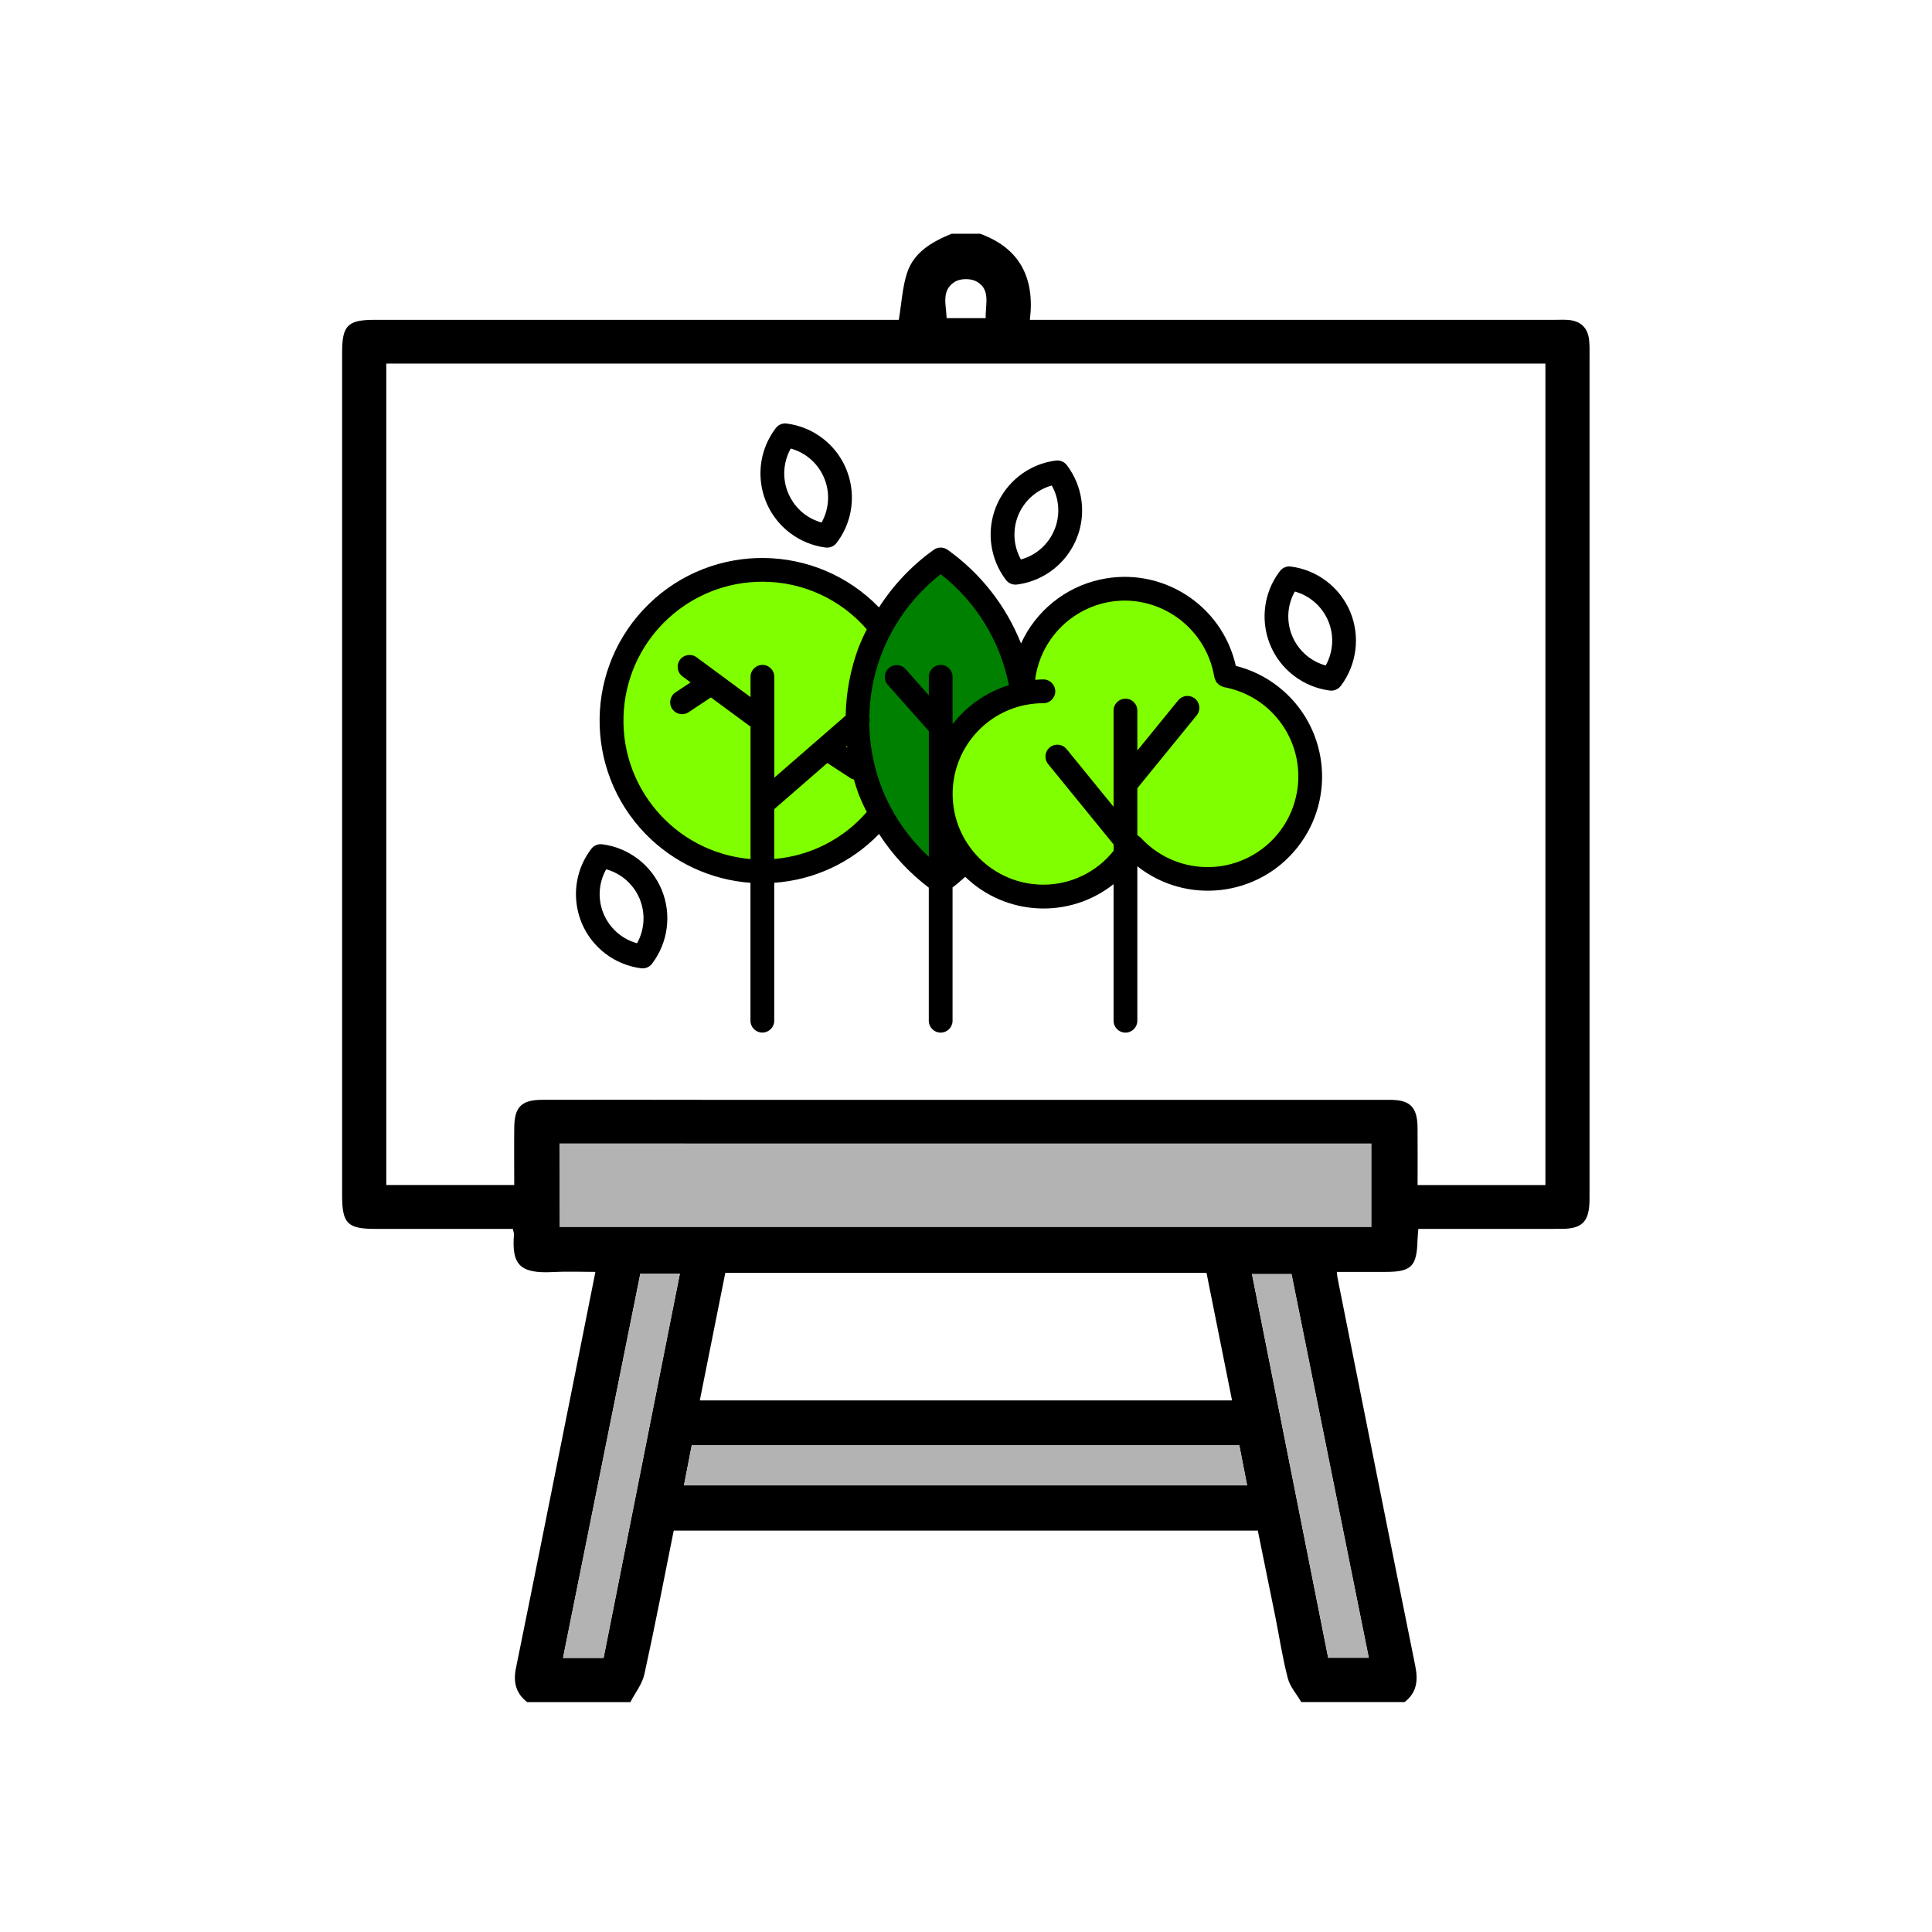 <?xml version="1.0" encoding="utf-8"?>
<!-- Generator: Adobe Illustrator 24.0.0, SVG Export Plug-In . SVG Version: 6.00 Build 0)  -->
<svg version="1.1" id="Layer_1" xmlns="http://www.w3.org/2000/svg" xmlns:xlink="http://www.w3.org/1999/xlink" x="0px" y="0px"
	 viewBox="0 0 500 500" style="enable-background:new 0 0 500 500;" xml:space="preserve">
<style type="text/css">
	.st0{fill:#B3B3B3;}
	.st1{fill:#7FFF00;}
	.st2{fill:#008000;}
</style>
<g>
	<rect x="138.94" y="289.97" class="st0" width="221.43" height="32.83"/>
	<g>
		<path d="M163.14,440.5c-8.91,0-17.81,0-26.72,0c-2.93-2.29-3.63-5.16-2.89-8.8c5.1-25.05,10.09-50.12,15.11-75.19
			c1.8-9.01,3.59-18.02,5.45-27.34c-3.92,0-7.39-0.16-10.83,0.03c-8.99,0.51-10.83-2.11-10.25-9.75c0.03-0.35-0.15-0.71-0.3-1.41
			c-1.29,0-2.63,0-3.97,0c-10.51,0-21.02,0-31.54,0c-7.26,0-8.66-1.38-8.66-8.65c0-72.72,0-145.44,0-218.15
			c0-7.04,1.44-8.47,8.46-8.47c43.9,0,87.81,0,131.71,0c1.43,0,2.87,0,3.9,0c0.74-4.42,0.93-8.43,2.13-12.12
			c1.78-5.43,6.5-8.08,11.51-10.15c2.47,0,4.95,0,7.42,0c10.31,3.76,14.17,11.49,12.86,22.27c2.12,0,3.59,0,5.05,0
			c43.65,0,87.31,0,130.96,0c1.11,0,2.23-0.06,3.34,0.03c3.13,0.27,5.01,1.96,5.37,5.11c0.17,1.47,0.12,2.96,0.12,4.44
			c0,71.97,0,143.95,0,215.92c0,0.87,0.01,1.73-0.01,2.6c-0.11,5.29-1.94,7.14-7.17,7.16c-5.94,0.03-11.87,0.01-17.81,0.01
			c-6.41,0-12.82,0-19.31,0c-0.09,1.19-0.2,2.04-0.22,2.9c-0.18,6.85-1.57,8.23-8.35,8.23c-4.15,0-8.31,0-12.53,0
			c0.09,0.81,0.11,1.18,0.18,1.54c6.68,33.42,13.32,66.85,20.09,100.26c0.78,3.83,0.52,7.02-2.74,9.53c-8.91,0-17.81,0-26.72,0
			c-1.2-2.05-2.93-3.97-3.5-6.18c-1.37-5.25-2.17-10.64-3.24-15.97c-1.5-7.45-3.03-14.89-4.52-22.23c-50.64,0-100.83,0-151.16,0
			c-2.51,12.45-4.87,24.81-7.58,37.1C166.24,435.79,164.4,438.08,163.14,440.5z M144.81,317.58c70.17,0,140.09,0,210.14,0
			c0-7.26,0-14.23,0-21.64c-6.69,0-13.09,0-19.49,0c-42.79,0-115.27,0-158.06-0.01c-4.67,0-7.37-2.06-7.27-5.48
			c0.1-3.7,2.61-5.81,7.08-5.81c50.95-0.01,131.59-0.01,182.54,0c5.2,0,7.06,1.89,7.11,7.2c0.05,4.9,0.01,9.81,0.01,14.85
			c11.29,0,22.12,0,33.08,0c0-70.97,0-141.73,0-212.6c-100.15,0-200.02,0-299.98,0c0,70.98,0,141.75,0,212.59
			c11.11,0,21.93,0,33.11,0c0-5.13-0.05-10.06,0.01-14.98c0.07-5.26,1.92-7.06,7.24-7.07c13.73-0.02,27.45-0.02,41.18,0
			c4.71,0.01,7.32,2.18,7.3,5.97c-0.02,3.38-2.69,5.31-7.45,5.32c-10.88,0.01-21.77,0-32.65,0c-1.3,0-2.6,0-3.92,0
			C144.81,303.52,144.81,310.51,144.81,317.58z M181.11,362.42c46,0,91.72,0,137.74,0c-2.24-11.16-4.43-22.12-6.61-33.02
			c-41.71,0-83.08,0-124.53,0C185.49,340.47,183.32,351.35,181.11,362.42z M177.01,384.41c48.64,0,96.9,0,145.74,0
			c-0.71-3.66-1.36-6.96-2.02-10.36c-47.43,0-94.48,0-141.71,0C178.35,377.53,177.7,380.88,177.01,384.41z M165.72,329.62
			c-6.67,33.15-13.31,66.17-20.01,99.44c3.82,0,6.99,0,10.5,0c6.57-33.09,13.12-66.1,19.74-99.44
			C172.21,329.62,169.29,329.62,165.72,329.62z M354.24,429.03c-6.71-33.35-13.37-66.42-20-99.3c-3.59,0-6.6,0-10.23,0
			c6.63,33.37,13.18,66.35,19.72,99.3C347.34,429.03,350.51,429.03,354.24,429.03z M244.99,82.33c3.46,0,6.7,0,10.11,0
			c-0.12-3.6,1.4-7.49-2.49-9.54c-1.44-0.76-4.06-0.73-5.44,0.1C243.52,75.1,244.86,78.86,244.99,82.33z"/>
		<path class="st0" d="M177.01,384.41c0.69-3.53,1.34-6.88,2.02-10.36c47.23,0,94.28,0,141.71,0c0.66,3.4,1.31,6.7,2.02,10.36
			C273.91,384.41,225.65,384.41,177.01,384.41z"/>
		<path class="st0" d="M165.72,329.62c3.56,0,6.49,0,10.23,0c-6.62,33.34-13.17,66.35-19.74,99.44c-3.51,0-6.68,0-10.5,0
			C152.41,395.79,159.05,362.77,165.72,329.62z"/>
		<path class="st0" d="M354.24,429.03c-3.73,0-6.9,0-10.5,0c-6.55-32.96-13.1-65.93-19.72-99.3c3.63,0,6.64,0,10.23,0
			C340.87,362.61,347.53,395.68,354.24,429.03z"/>
		<g>
			<circle class="st1" cx="196.8" cy="186.59" r="40"/>
			<path class="st2" d="M243.03,226.6c0,0-47.52-32.04,0-81.8C285.66,172.23,254.89,217.28,243.03,226.6z"/>
			<path class="st1" d="M291.28,221.73c0,0-8.28,10.45-21.68,10.45c-13.41,0-25.61-10.01-25.61-26.08s13.46-27.38,20.72-27.38
				c1.86-9.88,6.32-25.4,25.4-25.4s27.23,17.62,27.23,20.18c4.89,3.26,21.77,8.62,21.77,27.71s-16.18,26.08-25.02,26.08
				C305.22,227.3,291.28,221.73,291.28,221.73z"/>
			<g>
				<path d="M194.22,228.47v35.64c-0.02,1.7,1.33,3.1,3.03,3.12c1.7,0.02,3.1-1.33,3.12-3.03c0-0.03,0-0.06,0-0.09v-35.65
					c10.29-0.71,19.96-5.21,27.12-12.63c3.45,5.35,7.81,10.05,12.88,13.89v34.4c-0.02,1.7,1.33,3.1,3.03,3.12
					c1.7,0.02,3.1-1.33,3.12-3.03c0-0.03,0-0.06,0-0.09v-34.45c1.13-0.85,2.21-1.8,3.28-2.75c10.51,10.16,26.92,10.97,38.39,1.9
					v35.3c-0.02,1.7,1.33,3.1,3.03,3.12s3.1-1.33,3.12-3.03c0-0.03,0-0.06,0-0.09v-39.93c12.82,10.09,31.4,7.87,41.49-4.95
					c10.09-12.82,7.87-31.4-4.95-41.49c-3.26-2.57-7.02-4.42-11.05-5.43c-3.57-15.89-19.34-25.88-35.23-22.31
					c-9,2.02-16.53,8.13-20.36,16.51c-3.87-9.75-10.48-18.17-19.02-24.25c-1.06-0.75-2.49-0.75-3.55,0
					c-5.64,4.03-10.45,9.09-14.19,14.92c-16.19-16.69-42.84-17.09-59.52-0.91s-17.09,42.84-0.91,59.52
					C174.25,223.21,183.92,227.72,194.22,228.47L194.22,228.47z M200.37,222.3v-12.89l13.74-11.94l6.23,4.06
					c0.2,0.09,0.42,0.15,0.64,0.19c0.36,1.23,0.73,2.45,1.18,3.66c0.64,1.63,1.36,3.22,2.16,4.77
					C218.24,217.17,209.64,221.53,200.37,222.3z M219.22,193.03c0.02,0.15,0.04,0.3,0.06,0.45l-0.33-0.22L219.22,193.03z
					 M291.07,155.43c11.54,0.06,21.34,8.45,23.2,19.84c0.01,0.04,0.03,0.07,0.04,0.11c0.13,0.38,0.28,0.75,0.45,1.1
					c0.11,0.15,0.24,0.28,0.38,0.41c0.13,0.15,0.28,0.29,0.43,0.42c0.16,0.09,0.33,0.17,0.51,0.24c0.19,0.1,0.39,0.18,0.59,0.24
					l0.09,0.04c12.75,2.34,21.2,14.57,18.86,27.33s-14.57,21.2-27.33,18.86c-5.03-0.92-9.62-3.46-13.07-7.23
					c-0.13-0.12-0.28-0.23-0.43-0.32c-0.09-0.09-0.18-0.17-0.28-0.25c-0.04-0.02-0.08-0.02-0.13-0.04l-0.04-0.03v-12.16l15.42-18.93
					c1.03-1.35,0.77-3.28-0.58-4.32c-1.29-0.99-3.13-0.8-4.2,0.43l-10.64,13.06v-10.29c0.02-1.7-1.33-3.1-3.03-3.12
					c-1.7-0.02-3.1,1.33-3.12,3.03c0,0.03,0,0.06,0,0.09v24.86l-12.17-14.95c-1.08-1.31-3.02-1.51-4.33-0.43
					c-1.31,1.07-1.51,3-0.44,4.31l16.95,20.82v1.63c-4.4,5.55-11.1,8.78-18.19,8.77c-12.97-0.01-23.48-10.53-23.47-23.5
					c0.01-11.07,7.74-20.63,18.56-22.95l0.1-0.02c1.59-0.32,3.2-0.49,4.82-0.49c1.7,0,3.08-1.38,3.08-3.08
					c0-1.7-1.38-3.07-3.08-3.08c-0.72,0-1.43,0.06-2.13,0.11C269.36,164.26,279.29,155.48,291.07,155.43z M243.46,148.61
					c9.15,7.13,15.41,17.32,17.64,28.7c-5.78,1.79-10.86,5.32-14.57,10.11V175.2c0.02-1.7-1.33-3.1-3.03-3.12
					c-1.7-0.02-3.1,1.33-3.12,3.03c0,0.03,0,0.06,0,0.09v4.74l-6.02-6.78c-1.13-1.27-3.07-1.39-4.34-0.26
					c-1.27,1.13-1.39,3.07-0.26,4.34l10.62,11.97v32.52c-3.91-3.61-7.2-7.84-9.73-12.52l0-0.01l-0.01-0.01
					c-1.04-1.93-1.95-3.93-2.71-5.98c-1.89-5.13-2.9-10.54-2.96-16c0.13-0.5,0.13-1.02,0.01-1.52c0.07-5.43,1.06-10.8,2.95-15.89
					c0.76-2.06,1.67-4.06,2.71-5.99l0.01-0.02l0.01-0.02C233.82,157.89,238.18,152.73,243.46,148.61z M197.31,150.55
					c10.37-0.01,20.23,4.49,27.02,12.33c-0.81,1.56-1.53,3.15-2.17,4.78c-2.07,5.62-3.19,11.55-3.3,17.54l-18.47,16.06V175.2
					c0.02-1.7-1.33-3.1-3.03-3.12c-1.7-0.02-3.1,1.33-3.12,3.03c0,0.03,0,0.06,0,0.09v5.21l-13.93-10.28
					c-1.35-1.03-3.28-0.76-4.31,0.59c-1.03,1.35-0.76,3.28,0.59,4.31c0.02,0.02,0.04,0.03,0.07,0.05l2.06,1.52l-3.9,2.59
					c-1.42,0.94-1.8,2.85-0.87,4.26c0.57,0.86,1.54,1.38,2.57,1.38c0.61,0,1.2-0.18,1.7-0.51l5.76-3.83l10.26,7.57v34.26
					c-19.78-1.69-34.45-19.1-32.76-38.88C163.05,164.83,178.63,150.54,197.31,150.55L197.31,150.55z"/>
				<path d="M349.44,158.34c-2.67-6.37-8.53-10.83-15.37-11.72c-1.09-0.14-2.17,0.31-2.83,1.18c-6.48,8.49-4.85,20.62,3.64,27.1
					c2.7,2.06,5.89,3.37,9.26,3.81c0.13,0.02,0.26,0.02,0.4,0.02c0.96,0,1.87-0.45,2.45-1.21
					C351.14,172.02,352.08,164.72,349.44,158.34L349.44,158.34z M343.09,172.23c-7.02-1.94-11.14-9.2-9.2-16.21
					c0.28-1.02,0.69-2.01,1.2-2.93c7.02,1.94,11.14,9.2,9.2,16.21C344.01,170.32,343.61,171.3,343.09,172.23L343.09,172.23z"/>
				<path d="M262.78,151.3c0.13,0,0.26-0.01,0.4-0.02c10.59-1.37,18.07-11.06,16.71-21.66c-0.43-3.36-1.75-6.55-3.8-9.25
					c-0.67-0.87-1.75-1.32-2.84-1.18c-10.59,1.36-18.08,11.06-16.71,21.65c0.43,3.36,1.74,6.55,3.8,9.25
					C260.91,150.85,261.82,151.3,262.78,151.3z M263.55,133.28L263.55,133.28c1.56-3.73,4.75-6.54,8.65-7.63
					c3.56,6.35,1.29,14.39-5.06,17.94c-0.93,0.52-1.91,0.92-2.93,1.2C262.24,141.26,262,137.02,263.55,133.28z"/>
				<path d="M165.91,250.59c0.13,0.02,0.26,0.02,0.4,0.02c0.96,0,1.87-0.45,2.45-1.22c4.17-5.5,5.11-12.8,2.46-19.17
					c-2.67-6.37-8.52-10.84-15.37-11.72c-1.09-0.13-2.17,0.32-2.83,1.19c-6.48,8.49-4.84,20.63,3.65,27.1
					C159.35,248.84,162.54,250.15,165.91,250.59L165.91,250.59z M156.88,224.97c3.9,1.08,7.09,3.89,8.65,7.62v0
					c1.55,3.74,1.31,7.98-0.66,11.52c-7.02-1.94-11.14-9.2-9.2-16.21C155.96,226.87,156.36,225.89,156.88,224.97z"/>
				<path d="M213.66,141.7c0.13,0.02,0.26,0.03,0.4,0.02c0.96,0,1.87-0.45,2.45-1.21c6.47-8.49,4.84-20.63-3.66-27.1
					c-2.7-2.06-5.89-3.37-9.25-3.8c-1.09-0.14-2.17,0.31-2.83,1.19c-6.48,8.49-4.84,20.63,3.65,27.1
					C207.11,139.96,210.3,141.27,213.66,141.7L213.66,141.7z M204.64,116.08c7.02,1.94,11.13,9.2,9.19,16.22
					c-0.28,1.02-0.69,2-1.2,2.93c-7.02-1.94-11.13-9.2-9.19-16.22C203.72,117.99,204.12,117.01,204.64,116.08z"/>
			</g>
		</g>
	</g>
</g>
</svg>
